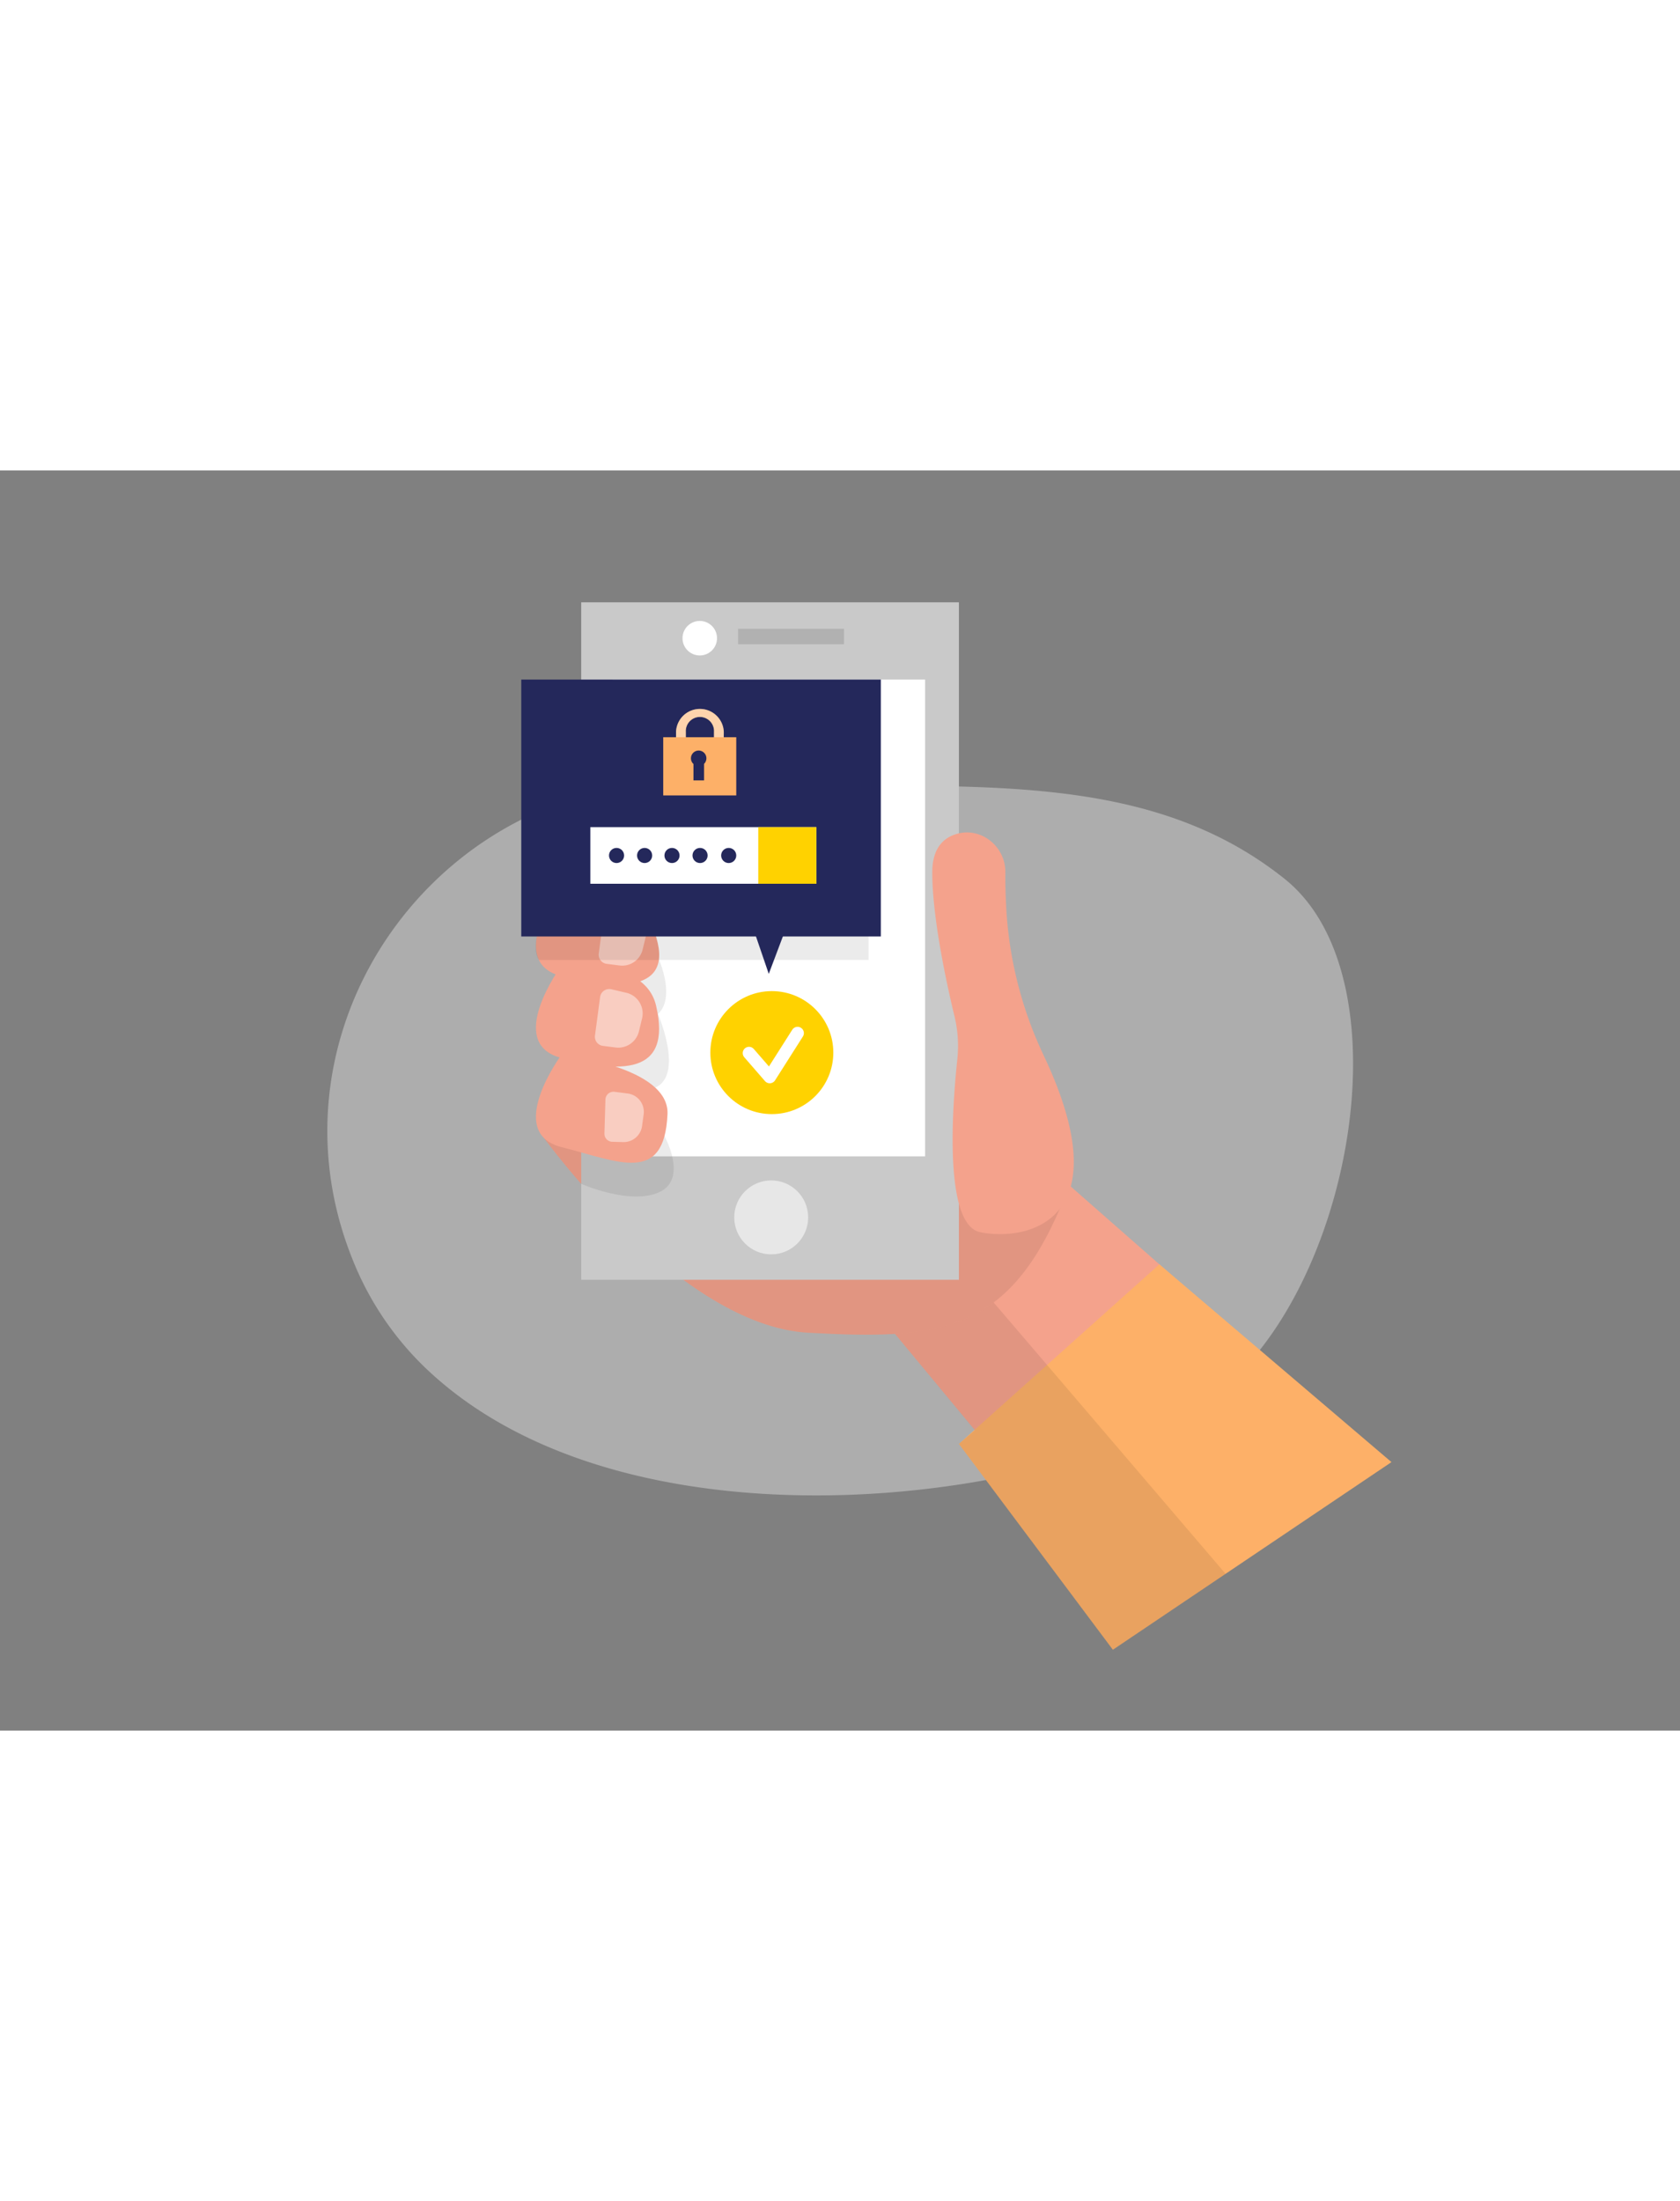 <svg id="Layer_1" data-name="Layer 1" xmlns="http://www.w3.org/2000/svg" viewBox="0 0 400 300" data-imageid="loading-2" imageName="Password" class="illustrations_image" style="width: 229px;"><rect x="0" y="0" width="400" height="300" fill="#808080" stroke="none"/><title>#138_password_twocolour</title><path d="M166.12,74.39c-60.21-3.17-104.6,56.93-82.35,113a73.18,73.18,0,0,0,17.43,26.18c49.33,47.33,155,31.33,187.84,6.66s46.29-99.41,16.83-123C269.2,67.94,220.78,77.27,166.12,74.39Z" fill="#e6e6e6" opacity="0.45"/><polygon points="211.8 204 242.3 240.75 282.97 195.08 250.33 166.42 211.8 204" fill="#f4a28c"/><polygon points="228.31 231.75 276.04 189 331.3 236.08 264.97 280.75 228.31 231.75" fill="#fdb068" class="target-color"/><polygon points="231.97 192.68 291.81 262.68 264.97 280.75 228.31 231.75 232.11 228.5 213.09 205.55 231.97 192.68" opacity="0.08"/><path d="M129.47,158.84s32.19,44.73,62.95,46.44,47.21.17,60-29.71Z" fill="#f4a28c"/><path d="M129.47,158.84s32.19,44.73,62.95,46.44,47.21.17,60-29.71Z" opacity="0.08"/><rect x="138.38" y="31.39" width="89.93" height="161.29" fill="#c9c9c9"/><rect x="145.82" y="49.78" width="74.44" height="113.51" fill="#fff"/><circle cx="183.62" cy="177.82" r="8.8" fill="#fff" opacity="0.56"/><rect x="175.74" y="37.69" width="25.21" height="3.68" opacity="0.12"/><circle cx="166.61" cy="39.93" r="4.11" fill="#fff"/><path d="M158.2,158.44s5.71,10.23-1.25,13.39-18.57-2-18.57-2v-7.54Z" opacity="0.08"/><path d="M156.58,129.21s6.4,14.55-.55,17.72-17.65-2.34-17.65-2.34V137Z" opacity="0.08"/><path d="M156.58,115.67s5.46,11.6-1.5,14.77-16.7.6-16.7.6V123.5Z" opacity="0.08"/><path d="M133.69,98.4s-13.69,18.53,0,22,28.27,4,21.59-11.9S133.69,98.4,133.69,98.4Z" fill="#f4a28c"/><path d="M133.69,117.87s-13.69,18.54,0,22,26.43,4.36,22.52-12.45C153.48,115.65,133.69,117.87,133.69,117.87Z" fill="#f4a28c"/><path d="M133.69,139.09s-13.69,18.54,0,22,24.45,9,25.24-7.82C159.46,141.86,133.69,139.09,133.69,139.09Z" fill="#f4a28c"/><path d="M143.78,105.87,142.56,115a2.19,2.19,0,0,0,1.9,2.46l3,.38a5,5,0,0,0,5.55-3.81l.76-3.09a5,5,0,0,0-3.76-6.12l-3.51-.83A2.2,2.2,0,0,0,143.78,105.87Z" fill="#fff" opacity="0.46"/><path d="M127.81,110.94s-.87,3.75.51,5.59H206.8V95.19Z" opacity="0.08"/><rect x="124.11" y="49.78" width="85.61" height="61.16" fill="#24285b"/><circle cx="183.77" cy="138.59" r="14.64" fill="#ffd200"/><polyline points="178.34 138.71 183.27 144.39 189.9 133.95" fill="none" stroke="#fff" stroke-linecap="round" stroke-linejoin="round" stroke-width="3"/><polygon points="179.62 109.84 183.04 119.85 186.81 109.84 179.62 109.84" fill="#24285b"/><path d="M172.29,67.66H170V62.22a3.36,3.36,0,1,0-6.71,0v5.44h-2.33V62.22a5.69,5.69,0,0,1,11.37,0Z" fill="#fdb068" class="target-color"/><path d="M172.29,67.66H170V62.22a3.36,3.36,0,1,0-6.71,0v5.44h-2.33V62.22a5.69,5.69,0,0,1,11.37,0Z" fill="#fff" opacity="0.46"/><rect x="157.91" y="63.5" width="17.39" height="13.86" fill="#fdb068" class="target-color"/><path d="M168.19,68.54a1.84,1.84,0,1,0-3.08,1.34v3.9h2.52V69.85A1.84,1.84,0,0,0,168.19,68.54Z" fill="#24285b"/><rect x="140.56" y="84.91" width="53.8" height="13.48" fill="#fff"/><rect x="180.54" y="84.91" width="13.83" height="13.48" fill="#ffd200"/><circle cx="146.8" cy="91.66" r="1.8" fill="#24285b"/><circle cx="153.48" cy="91.66" r="1.8" fill="#24285b"/><circle cx="160" cy="91.66" r="1.8" fill="#24285b"/><circle cx="166.68" cy="91.66" r="1.8" fill="#24285b"/><circle cx="173.5" cy="91.66" r="1.8" fill="#24285b"/><path d="M239.67,105.56c-.21-3.42-.34-6.84-.3-9.9.07-6.29-6.08-11.07-12-9-3,1-5.4,3.56-5.4,9,0,10.82,3.39,26.41,5.3,34.33a30,30,0,0,1,.66,10.22c-1.24,11.69-3.21,39.28,5.41,41.12,10,2.13,34.25-1.39,15.27-41.83A93.9,93.9,0,0,1,239.67,105.56Z" fill="#f4a28c"/><path d="M144.15,149.76l-.24,8.06a1.91,1.91,0,0,0,1.87,2l2.61.07a4.41,4.41,0,0,0,4.48-3.82l.38-2.75a4.41,4.41,0,0,0-3.82-5l-3.12-.4A1.92,1.92,0,0,0,144.15,149.76Z" fill="#fff" opacity="0.46"/><path d="M142.88,125.37l-1.22,9.15a2.19,2.19,0,0,0,1.9,2.47l3,.38a5.06,5.06,0,0,0,5.56-3.81l.75-3.09a5.06,5.06,0,0,0-3.76-6.13l-3.51-.82A2.2,2.2,0,0,0,142.88,125.37Z" fill="#fff" opacity="0.46"/></svg>